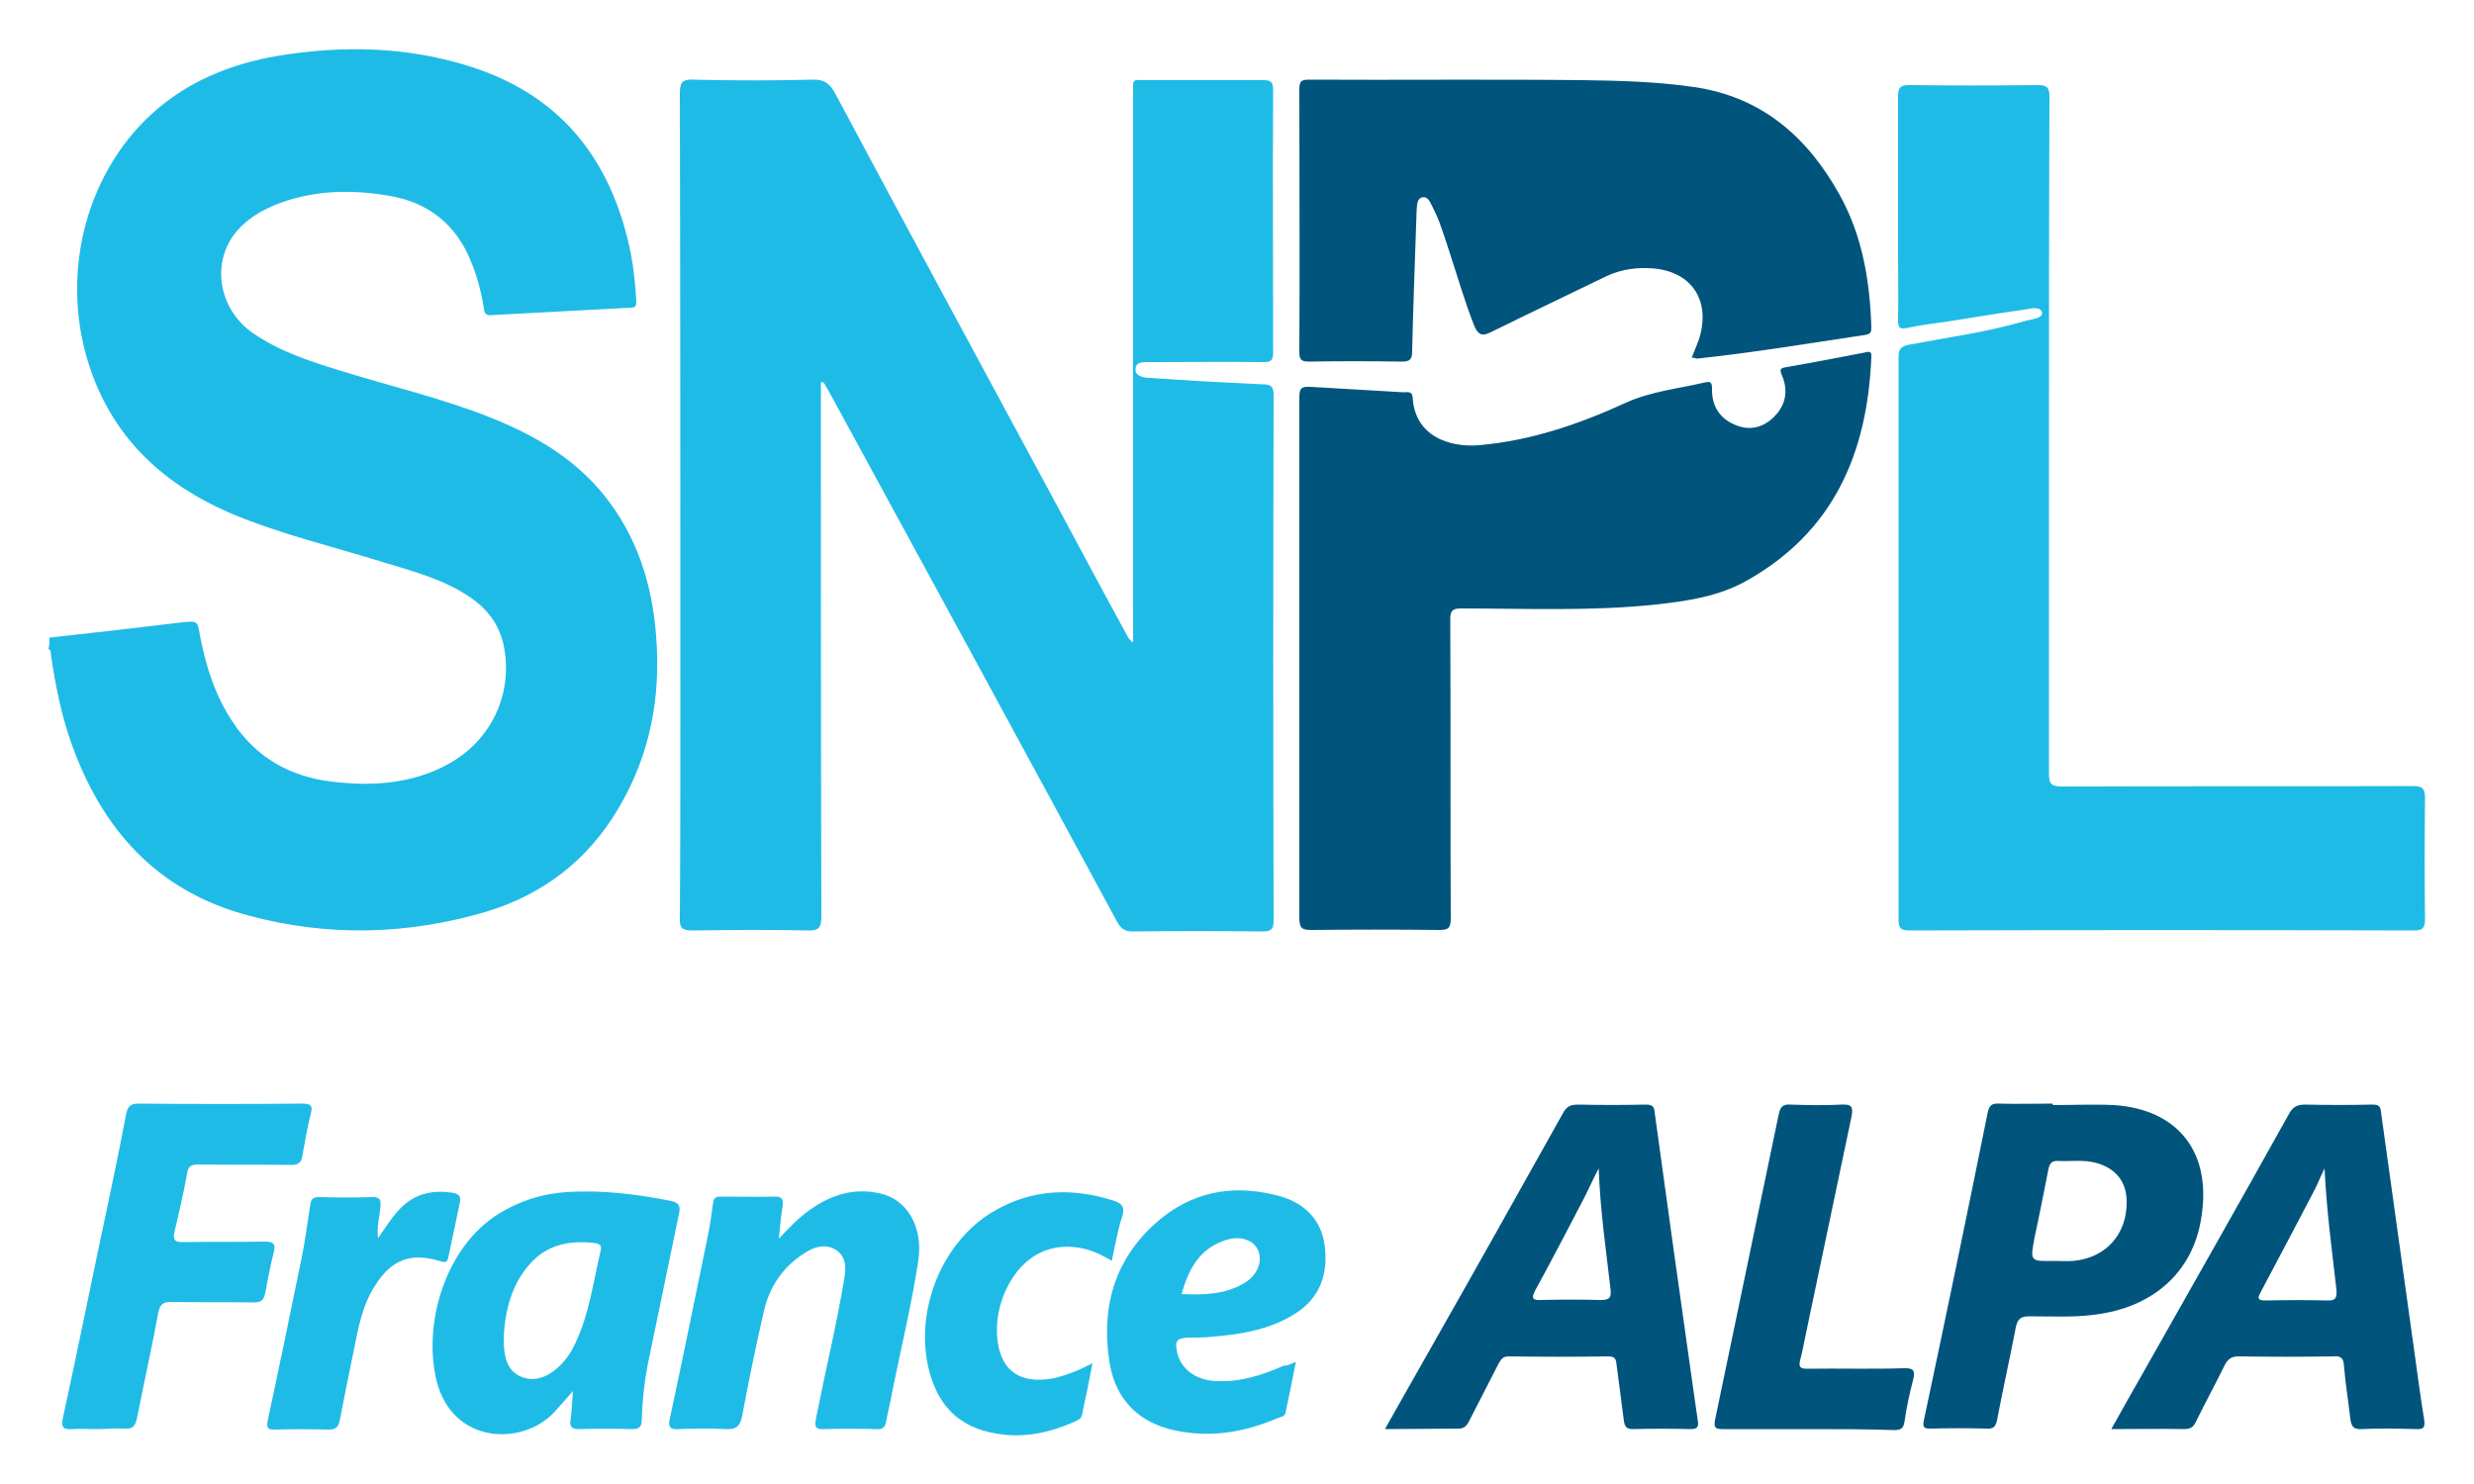<svg xmlns="http://www.w3.org/2000/svg" xml:space="preserve" viewBox="0 0 500 300"><path fill="#1FBBE7" d="M10 128.9c9-1 17.9-2 26.9-3.1 3-.3 3-.3 3.5 2.6 1.2 6.2 3 12.1 6.6 17.5 4.7 7.2 11.6 11.1 20 12.1 8.2 1 16.3.5 23.7-3.6 8.5-4.7 12.9-13.9 11.2-23.4-.8-4.5-3.3-7.9-7.1-10.4-5.2-3.5-11.3-5.1-17.2-6.9-10.3-3.2-20.9-5.7-30.9-9.9C33.4 98.1 23.3 89 18.4 75c-6.5-18.4-1.5-39.5 12.4-52.1 7.2-6.5 15.9-10 25.3-11.6 13.3-2.2 26.5-1.9 39.4 2.3 18.4 6 28.3 19.3 32 37.7.6 3.1.9 6.3 1.1 9.6 0 1-.2 1.3-1.2 1.3-3.7.2-7.4.4-11.2.6l-16.8.9c-1 .1-1.5-.2-1.6-1.3-.5-3.2-1.3-6.4-2.6-9.5-3-7.5-8.5-11.9-16.4-13.3-7.5-1.3-14.9-1.2-22.1 1.4-3.8 1.4-7.2 3.4-9.6 6.7-4.4 6.3-2.6 15.1 4.1 19.7 5.4 3.7 11.6 5.7 17.8 7.6 10 3.1 20.3 5.5 30.1 9.4 8.8 3.5 16.8 8.1 22.9 15.6 6.7 8.3 9.8 18 10.6 28.5 1 12.4-1.2 24.1-7.6 34.9-6.2 10.5-15.2 17.4-26.7 20.9-15.9 4.7-32 5.1-48 .8-18.6-4.9-29.8-17.5-36-35.2-2-5.7-3.1-11.5-4-17.4-.1-.5.1-1.1-.5-1.3.2-.8.2-1.5.2-2.3zm155.9-51.6V80c0 35.1 0 70.2.1 105.3 0 2.3-.6 2.9-2.9 2.8-7.7-.2-15.4-.1-23.1 0-2 0-2.7-.4-2.6-2.5.1-13.4.1-26.9.1-40.3 0-42.1 0-84.3-.1-126.4 0-2.3.5-2.9 2.8-2.8 8 .2 16 .2 24 0 2.4-.1 3.5.8 4.6 2.8 14.5 27.2 29.2 54.3 43.8 81.4 5 9.3 10 18.7 15.1 28 .3.6.6 1.1 1.3 1.6V19.1c0-3.4-.4-2.9 3-2.9h23.3c1.6 0 2 .4 2 2-.1 17.7 0 35.4 0 53.1 0 1.5-.4 1.9-1.9 1.9-7.2-.1-14.4 0-21.5 0h-1.6c-1.2 0-2.8-.1-2.8 1.4-.1 1.4 1.4 1.7 2.7 1.8 3.7.2 7.5.5 11.2.7 4 .2 7.9.4 11.9.6 1.6 0 2.1.5 2.1 2.2-.1 35.4-.1 70.8 0 106.2 0 1.8-.5 2.2-2.3 2.2-8.7-.1-17.5-.1-26.2 0-1.5 0-2.3-.5-3.1-1.9-19.2-35.5-38.5-71-57.8-106.4-.5-.9-1-1.8-1.5-2.6-.2-.2-.4-.2-.6-.1zm248.2 11v68.1c0 2.1.5 2.6 2.6 2.6 23.6-.1 47.2 0 70.9-.1 2 0 2.5.5 2.5 2.5-.1 8.1-.1 16.3 0 24.4 0 1.6-.3 2.3-2.2 2.3-34-.1-68-.1-102 0-1.9 0-2.2-.6-2.2-2.3V72.2c0-1.6.4-2.1 2-2.5 8-1.5 16.1-2.6 23.9-4.9 1.2-.3 3.3-.5 3.1-1.6-.3-1.4-2.4-.8-3.6-.6-5.2.7-10.3 1.6-15.5 2.4-2.7.4-5.5.7-8.2 1.3-1.5.3-1.8-.1-1.8-1.5.1-4.9 0-9.7 0-14.6V19.5c0-1.7.4-2.3 2.2-2.3 8.7.1 17.3.1 26 0 1.8 0 2.4.4 2.4 2.3-.1 23-.1 45.9-.1 68.8z"/><path fill="#01547C" d="M262.6 133V80.3c0-1.8.4-2.2 2.2-2.1 6.3.4 12.5.7 18.8 1.1.7 0 1.8-.3 1.9 1 .4 7.8 7.3 10.2 13.4 9.7 10.4-.9 20.1-4.2 29.5-8.5 5.2-2.4 10.7-2.9 16.2-4.2 1-.2 1.4-.1 1.4 1.2-.1 3.5 1.5 6.1 4.7 7.4 2.8 1.2 5.5.6 7.7-1.5 2.5-2.4 3.1-5.4 1.7-8.6-.6-1.4 0-1.4 1-1.6 5.2-.9 10.4-1.9 15.6-2.9.9-.2 1.6-.5 1.5.9-.8 19.4-7.6 35.4-25.4 45.3-5.6 3.1-11.8 4-18.1 4.7-13.1 1.4-26.3.8-39.4.8-1.8 0-2.2.5-2.2 2.2.1 20.2 0 40.3.1 60.5 0 1.9-.5 2.3-2.3 2.3-8.6-.1-17.2-.1-25.8 0-1.9 0-2.5-.3-2.5-2.4V133zm79.3-60.7c.5-1.3 1-2.4 1.4-3.5 2.7-8.2-1.6-14.4-10.3-14.6-3.2-.1-6.2.5-9.1 2-7.6 3.7-15.2 7.3-22.7 11-1.8.9-2.5.3-3.2-1.2-2.1-5.3-3.6-10.7-5.4-16.1-.9-2.7-1.7-5.4-3-7.9-.5-.9-.9-2.4-2.2-2.1-1.1.3-1 1.7-1.1 2.7-.3 9.5-.7 18.9-.9 28.4 0 1.7-.5 2.1-2.1 2.1-6.3-.1-12.6-.1-18.8 0-1.6 0-1.9-.5-1.9-2 .1-17.7 0-35.4 0-53.1 0-1.4.3-1.9 1.8-1.9 18.5.1 36.9-.1 55.4.1 7.5.1 15.1.3 22.6 1.4 13.7 2 22.9 10.1 29.4 21.8 4.6 8.3 6.1 17.4 6.4 26.7 0 1-.1 1.4-1.2 1.6-11.4 1.7-22.7 3.6-34.1 4.8-.3-.1-.5-.2-1-.2zm84.8 216.6c2.3-4.1 4.4-7.9 6.6-11.7 9.8-17.3 19.6-34.6 29.3-52 .8-1.5 1.7-1.9 3.3-1.9 4.5.1 9 .1 13.5 0 1.2 0 1.7.2 1.8 1.5l6.6 47.4c.7 4.9 1.3 9.8 2.1 14.6.2 1.5.2 2.2-1.6 2.1-3.7-.1-7.3-.2-11 0-1.7.1-2.1-.6-2.3-2.1-.4-3.6-1-7.2-1.3-10.9-.1-1.5-.8-1.8-2.1-1.7-6.4.1-12.7.1-19.1 0-1.4 0-2.1.4-2.8 1.6-1.9 3.9-4 7.7-5.9 11.6-.5 1.1-1.1 1.5-2.4 1.5-4.7-.1-9.5 0-14.7 0zm43.1-52.7c-.9 1.8-1.4 3.2-2.1 4.5-3.6 6.9-7.2 13.7-10.8 20.5-.8 1.4-.5 1.7 1.1 1.7 4.1-.1 8.2-.1 12.3 0 1.8.1 2-.6 1.9-2.2-.9-7.9-2-15.9-2.4-24.5zm-189.9 52.7c3-5.3 5.8-10.3 8.6-15.2 9.2-16.2 18.3-32.4 27.4-48.7.7-1.3 1.5-1.7 3-1.7 4.6.1 9.1.1 13.7 0 1.1 0 1.7.2 1.8 1.5 2.5 18.2 5 36.3 7.6 54.5.4 2.6.7 5.2 1.1 7.7.2 1.2.2 1.9-1.4 1.9-3.9-.1-7.8-.1-11.7 0-1.3 0-1.6-.5-1.8-1.6-.5-3.8-1-7.7-1.5-11.5-.1-1-.3-1.6-1.6-1.6-6.7.1-13.5.1-20.2 0-1.2 0-1.5.6-2 1.4l-6 11.7c-.5 1-1.1 1.6-2.4 1.5-4.5 0-9.3.1-14.6.1zm43.2-52.7c-1.1 2.1-2 4.1-2.9 5.9-3.3 6.3-6.5 12.5-9.9 18.7-.9 1.7-.6 2.1 1.3 2 3.9-.1 7.9-.1 11.9 0 1.6 0 2.2-.3 2-2.1-.9-7.9-2.1-16-2.4-24.5zm91.8-12.8c4.1 0 8.2-.2 12.3 0 12.7.8 20.1 9.3 17.6 23.3-1.8 10.4-9.4 17.2-20.3 18.9-4.8.8-9.5.5-14.3.5-1.7 0-2.4.4-2.8 2.2-1.2 6.3-2.6 12.5-3.8 18.8-.3 1.4-.8 1.8-2.2 1.7-3.7-.1-7.5-.1-11.2 0-1.2 0-1.7-.1-1.4-1.6 4.4-20.7 8.7-41.4 12.9-62.2.3-1.4.7-2 2.3-1.9 3.6.1 7.2 0 10.8 0 .1.2.1.3.1.3zm.3 31.5c1.3 0 2.5.1 3.8 0 6.6-.6 10.9-5.4 10.8-12 0-4-2.2-6.7-6.1-7.8-2.5-.7-5.1-.3-7.6-.4-1.3-.1-1.8.3-2.1 1.6-.9 4.6-1.8 9.2-2.8 13.8-.9 4.9-1 4.9 4 4.8z"/><path fill="#1FBBE7" d="M115.8 281.2c-1.4 1.6-2.6 3-3.8 4.3-6.5 6.9-20.4 6.4-23.7-6.1-2.9-11.3 1.4-27.2 12.6-34.1 4.1-2.5 8.7-4 13.5-4.3 7.2-.5 14.3.4 21.3 1.8 1.8.4 1.8 1.3 1.5 2.7-2.1 10.1-4.2 20.3-6.3 30.4-.7 3.7-1.1 7.4-1.2 11.1 0 1.4-.5 1.9-1.9 1.9-3.6-.1-7.2-.1-10.8 0-1.4 0-1.9-.4-1.7-1.8.3-1.8.3-3.7.5-5.9zm-14-11c0 .9 0 1.7.1 2.5.2 2.4 1 4.6 3.4 5.6s4.7.3 6.7-1.2c1.9-1.5 3.3-3.4 4.3-5.6 2.8-5.9 3.6-12.4 5.1-18.7.2-1-.1-1.3-1.1-1.5-5-.6-9.6.2-13.1 4.1-3.8 4.2-5.1 9.4-5.4 14.8zm-82.3 18.7c-1.6 0-3.3-.1-4.9 0-1.7.1-2.3-.2-1.9-2.2 2.4-11.1 4.7-22.2 7-33.3 2-9.4 4-18.8 5.8-28.2.3-1.5.8-2.1 2.5-2.1 11 .1 22 .1 33 0 1.7 0 2.3.3 1.8 2.1-.7 2.8-1.2 5.7-1.7 8.5-.2 1.3-.8 1.8-2.2 1.8-6.3-.1-12.6 0-18.8-.1-1.5 0-2.1.4-2.3 1.9-.7 3.9-1.6 7.7-2.5 11.6-.4 1.6-.1 2.3 1.8 2.2 5.5-.1 10.9 0 16.4-.1 2 0 2.2.6 1.8 2.3-.7 2.7-1.2 5.4-1.7 8.1-.3 1.4-.8 1.9-2.3 1.9-5.5-.1-11.1 0-16.6-.1-1.6 0-2.3.3-2.7 2.1-1.3 7.1-2.9 14.2-4.3 21.3-.3 1.5-.8 2.4-2.6 2.2-2-.1-3.8.1-5.6.1zm137.9-38.5c2.2-2.3 4-4.2 6.1-5.7 4.3-3.1 8.9-4.6 14.1-3.5 5.7 1.1 9 6.8 8 13.6-1.4 9.2-3.6 18.1-5.4 27.2-.3 1.8-.8 3.5-1.1 5.3-.2 1.4-.9 1.7-2.1 1.6-3.5-.1-7-.1-10.5 0-1.7.1-1.9-.5-1.6-2.1 1.9-9.6 4.2-19.1 5.8-28.7.3-2.1.2-4.1-1.7-5.4-1.9-1.2-3.9-.8-5.7.2-4.7 2.7-7.7 6.9-8.9 12.1-1.6 7-3.1 14.1-4.4 21.2-.4 2.1-1.2 2.8-3.3 2.7-3.2-.2-6.4-.1-9.6 0-1.8.1-2.1-.5-1.7-2.2 2.6-12.2 5.1-24.4 7.6-36.6.5-2.3.8-4.6 1.1-6.8.1-1.1.5-1.4 1.6-1.4 3.7 0 7.3.1 11 0 1.4 0 1.6.6 1.5 1.8-.4 2-.5 4.1-.8 6.7zm104.5 24.9c-.7 3.7-1.4 7-2.1 10.3-.1.7-.8.8-1.4 1-6.7 2.9-13.6 4.1-20.8 2.6-7.2-1.5-12-6-13.3-13.4-2-11.9 1.2-22.3 10.9-29.9 7-5.4 15-6.4 23.4-4.1 5 1.4 8.4 4.7 9.1 9.9.8 5.8-.9 10.7-6 13.9-5.4 3.4-11.4 4.2-17.5 4.7-1.3.1-2.7.1-4 .1-2.4.1-2.8.6-2.3 3 .8 3.4 3.8 5.7 8.1 5.8 4.7.2 9.1-1.2 13.4-3.1.7 0 1.4-.3 2.5-.8zm-23.1-13.7c4.6.2 8.9.1 12.8-2.3 2.5-1.5 3.6-4.3 2.7-6.5-.9-2.1-3.6-3.1-6.6-2.1-5.3 1.7-7.5 5.9-8.9 10.9z"/><path fill="#01547C" d="M365.5 288.9h-17.3c-1.4 0-1.9-.2-1.6-1.8 4.3-20.6 8.6-41.3 12.9-61.9.3-1.4.8-2 2.3-1.9 3.4.1 6.9.2 10.3 0 2-.1 2.5.3 2.1 2.4-3.1 14.6-6.1 29.2-9.2 43.8-.4 1.8-.7 3.7-1.2 5.5-.3 1.3 0 1.7 1.4 1.7 6.5-.1 13 .1 19.5-.1 2.2-.1 2.4.6 1.9 2.5-.7 2.7-1.3 5.5-1.7 8.3-.2 1.3-.7 1.7-2 1.7-5.7-.2-11.5-.2-17.4-.2z"/><path fill="#1FBBE7" d="M224.7 254.9c-2.3-1.4-4.5-2.4-6.9-2.7-8.9-1.3-14 5.5-15.7 11.9-.5 1.9-.7 3.8-.6 5.8.4 7 4.5 10.1 11.5 8.7 2.6-.6 5.1-1.6 7.8-3-.7 3.7-1.4 7-2.1 10.3-.1.7-.5 1-1.1 1.3-5.2 2.4-10.6 3.6-16.3 2.6-7.7-1.3-12.1-5.9-13.8-13.9-2.4-11.7 3.1-24.9 13.1-30.9 7.7-4.6 15.9-5 24.4-2.3 1.7.5 2.4 1.3 1.8 3.2-.9 2.7-1.4 5.7-2.1 9zm-148.3-4.6c1.6-2.3 2.8-4.2 4.3-5.8 2.9-3.1 6.5-4 10.6-3.4 1.3.2 2 .6 1.6 2.2-.8 3.6-1.5 7.3-2.3 10.9-.2.9-.5 1.1-1.5.8-6-1.9-10-.4-13.3 4.9-2.6 4-3.4 8.6-4.3 13.1-1 4.7-1.9 9.3-2.8 14-.3 1.4-.7 2-2.3 2-3.6-.1-7.2-.1-10.8 0-1.4 0-1.8-.2-1.5-1.8 2.3-10.7 4.5-21.4 6.7-32.1.8-3.8 1.3-7.6 1.9-11.5.2-1.2.5-1.6 1.8-1.6 3.6.1 7.2.1 10.8 0 1.3 0 1.7.4 1.6 1.7-.1 2-.8 4-.5 6.6z"/></svg>
